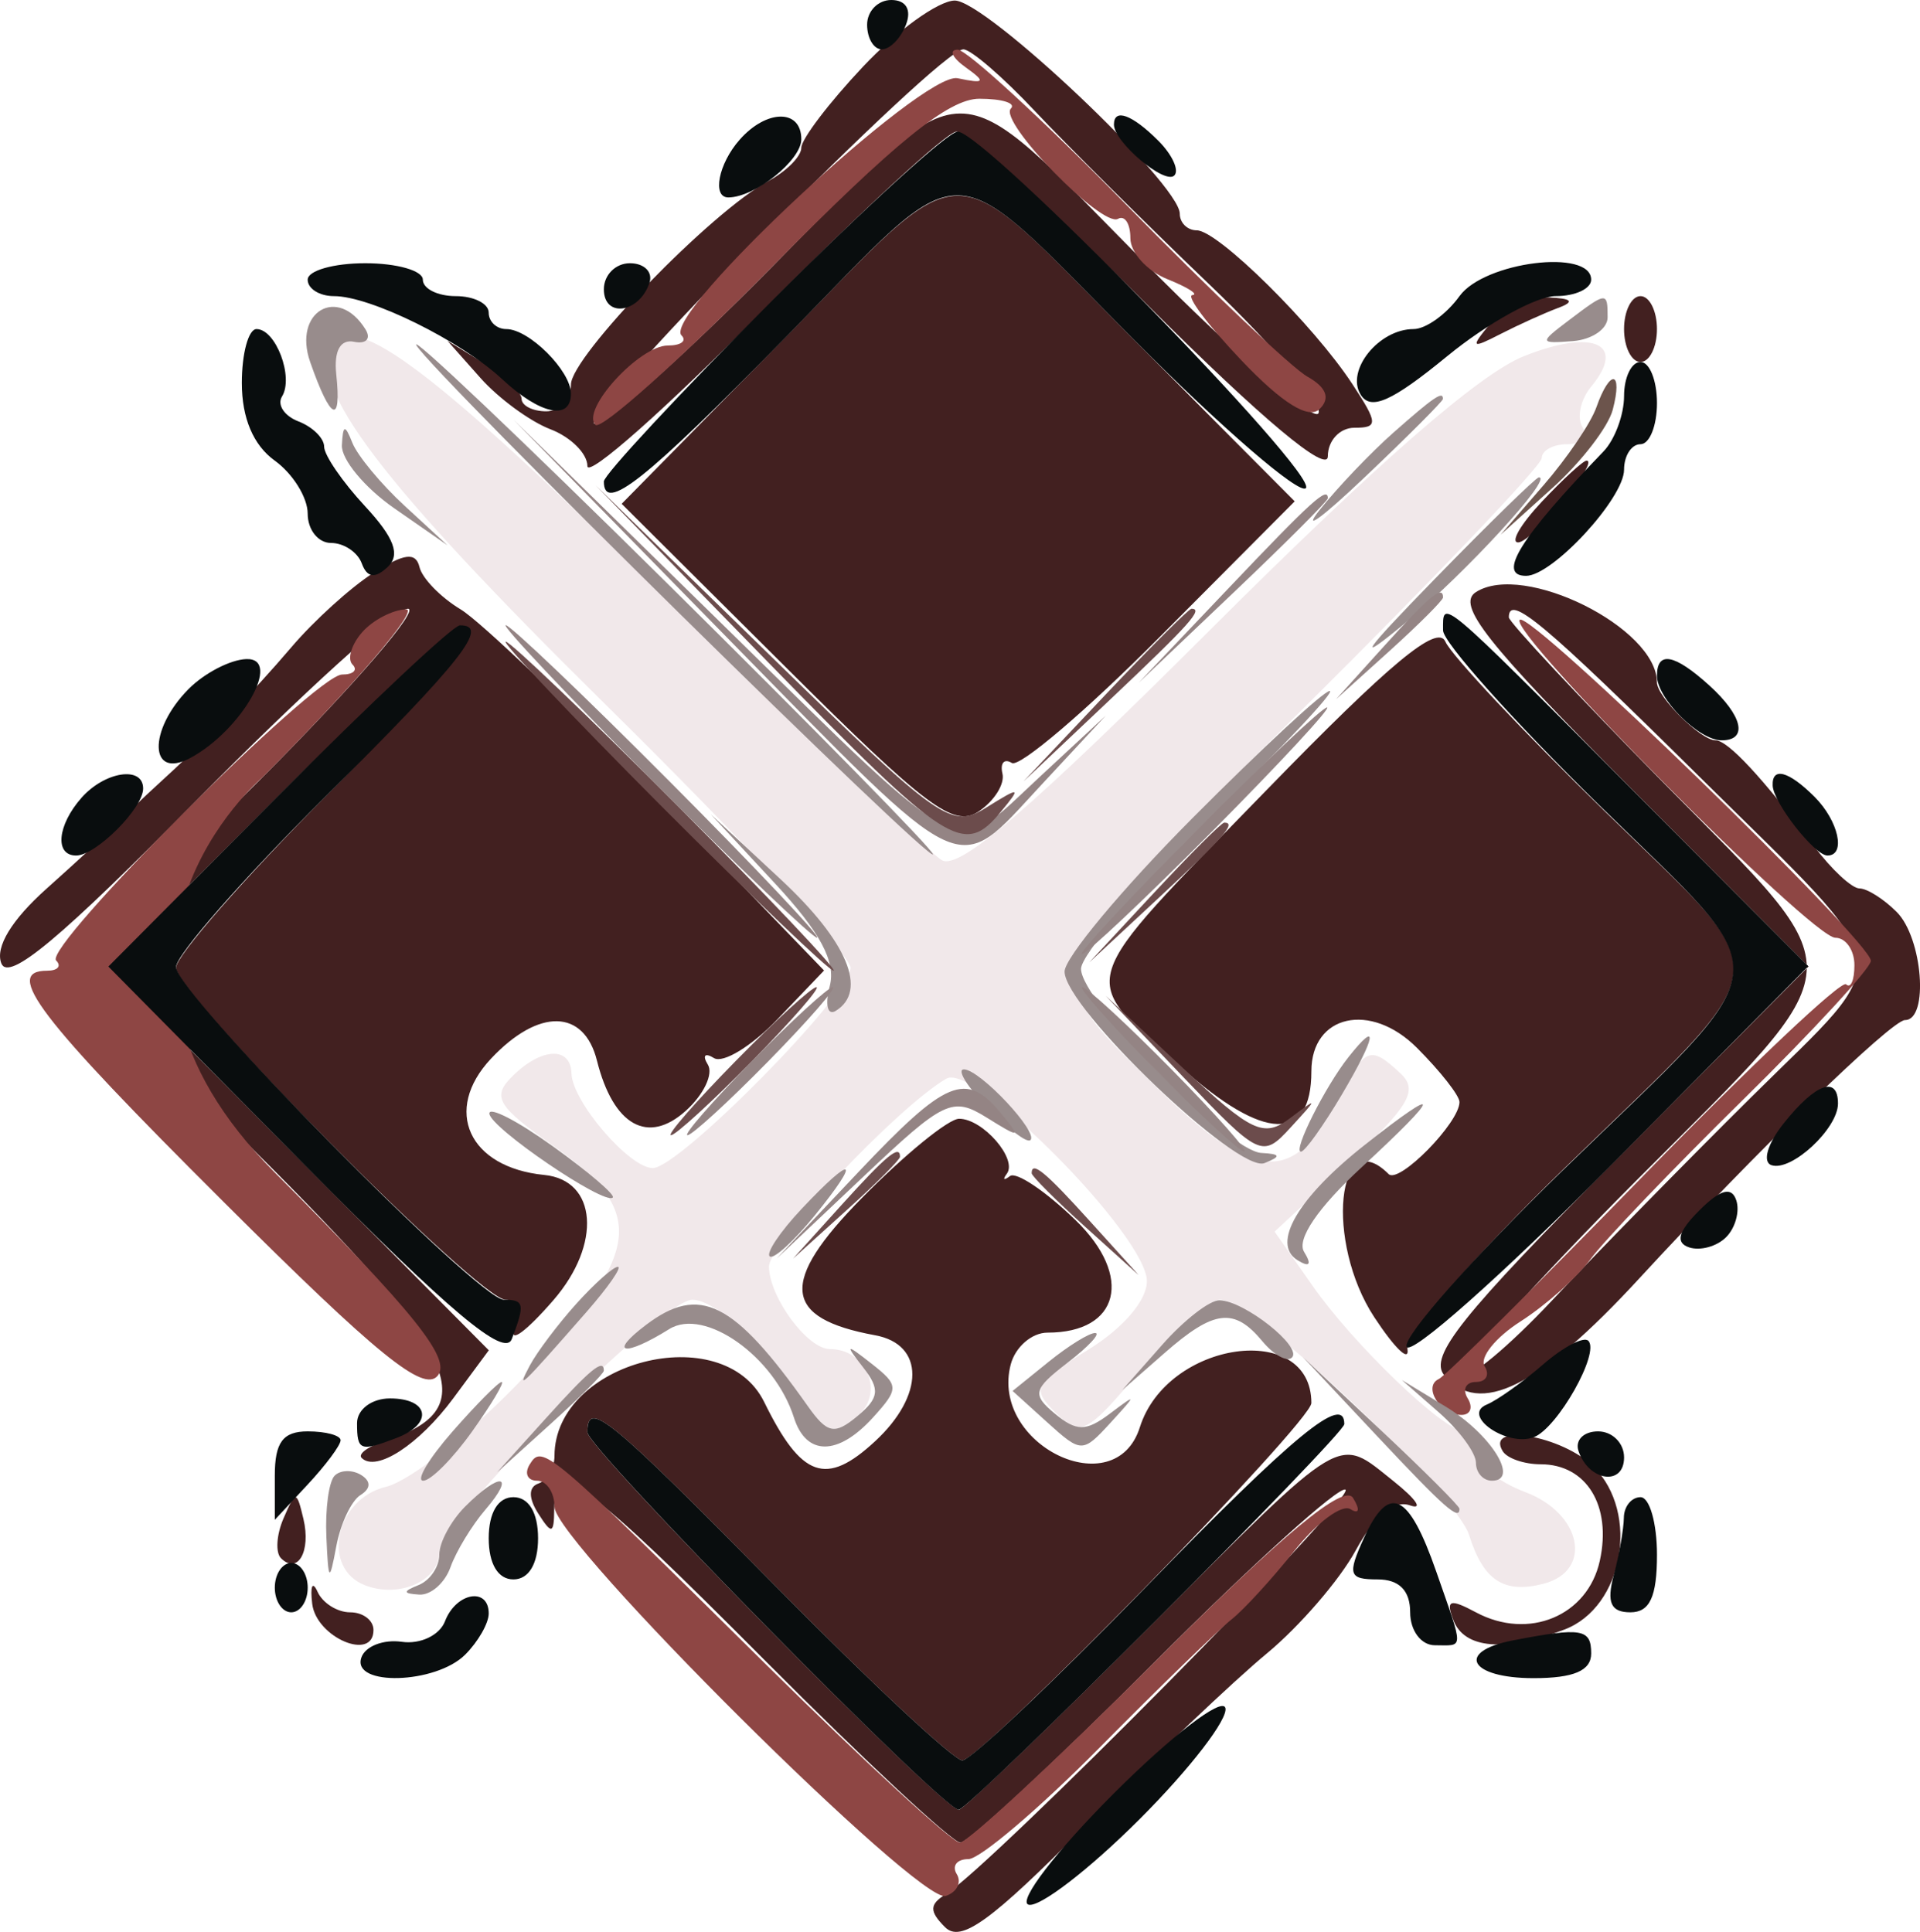 <?xml version="1.0" encoding="UTF-8" standalone="no"?>
<svg
   xmlns:dc="http://purl.org/dc/elements/1.1/"
   xmlns:cc="http://creativecommons.org/ns#"
   xmlns:rdf="http://www.w3.org/1999/02/22-rdf-syntax-ns#"
   xmlns:svg="http://www.w3.org/2000/svg"
   xmlns="http://www.w3.org/2000/svg"
   xmlns:sodipodi="http://sodipodi.sourceforge.net/DTD/sodipodi-0.dtd"
   xmlns:inkscape="http://www.inkscape.org/namespaces/inkscape"
   id="svg"
   version="1.1"
   width="35.014"
   height="35.236"
   viewBox="0 0 35.014 35.236"
   sodipodi:docname="Crucible.svg"
   inkscape:version="0.92.4 (5da689c313, 2019-01-14)">
  <defs
     id="defs76" />
  <sodipodi:namedview
     pagecolor="#ffffff"
     bordercolor="#666666"
     borderopacity="1"
     objecttolerance="10"
     gridtolerance="10"
     guidetolerance="10"
     inkscape:pageopacity="0"
     inkscape:pageshadow="2"
     inkscape:window-width="640"
     inkscape:window-height="480"
     id="namedview74"
     showgrid="false"
     inkscape:zoom="6.2933333"
     inkscape:cx="-2.0008031"
     inkscape:cy="22.632471"
     inkscape:window-x="0"
     inkscape:window-y="0"
     inkscape:window-maximized="0"
     inkscape:current-layer="svg" />
  <g
     id="svgg"
     transform="translate(-181.336,-132.333)">
    <path
       id="path0"
       d="m 187.401,138.628 c -0.462,0.747 0.882,2.515 4.984,6.561 2.453,2.419 4.461,4.576 4.462,4.793 0.003,0.485 -3.126,3.656 -3.606,3.656 -0.427,0 -1.469,-1.213 -1.483,-1.725 -0.013,-0.502 -0.553,-0.475 -1.083,0.055 -0.373,0.373 -0.272,0.541 0.765,1.275 1.698,1.201 1.609,1.918 -0.519,4.178 -0.948,1.008 -2.095,1.922 -2.549,2.031 -0.923,0.223 -1.187,1.485 -0.375,1.797 0.624,0.239 1.35,-0.086 1.35,-0.605 0,-0.558 4.055,-4.605 4.614,-4.605 0.423,0 1.315,0.821 2.106,1.939 0.356,0.503 0.488,0.53 0.903,0.185 0.504,-0.418 0.175,-1.224 -0.5,-1.224 -0.406,0 -1.1,-0.936 -1.111,-1.5 -0.009,-0.419 2.347,-2.918 3.237,-3.433 0.515,-0.298 3.655,2.877 3.655,3.695 0,0.352 -0.433,0.857 -1.075,1.253 -0.992,0.613 -1.037,0.702 -0.587,1.15 0.45,0.448 0.571,0.386 1.55,-0.79 0.584,-0.701 1.236,-1.275 1.449,-1.275 0.571,0 4.301,3.529 4.54,4.294 0.258,0.827 0.636,1.074 1.358,0.886 0.905,-0.237 0.697,-1.282 -0.334,-1.671 -0.495,-0.187 -0.9,-0.513 -0.9,-0.724 0,-0.211 -0.101,-0.387 -0.225,-0.389 -0.371,-0.008 -2.001,-1.575 -2.749,-2.642 l -0.698,-0.996 1.349,-1.256 c 1.106,-1.031 1.276,-1.323 0.948,-1.629 -0.562,-0.525 -0.652,-0.486 -1.165,0.505 -0.802,1.551 -1.527,1.483 -3.346,-0.313 -2.15,-2.123 -2.232,-1.916 2.735,-6.847 2.393,-2.375 4.351,-4.432 4.351,-4.57 0,-0.139 0.211,-0.252 0.468,-0.252 0.257,0 0.381,-0.141 0.274,-0.313 -0.106,-0.172 -0.035,-0.504 0.159,-0.737 0.652,-0.786 0.04,-1.062 -1.23,-0.554 -0.81,0.325 -2.666,1.943 -5.687,4.959 -3.279,3.274 -4.601,4.412 -4.92,4.234 -0.239,-0.134 -2.501,-2.279 -5.027,-4.768 -4.202,-4.141 -5.69,-5.272 -6.088,-4.628"
       inkscape:connector-curvature="0"
       style="fill:#f1e8ea;fill-rule:evenodd;stroke:none" />
    <path
       id="path1"
       d="m 197.074,133.549 c -0.619,0.657 -1.125,1.323 -1.125,1.479 0,0.157 -0.271,0.43 -0.603,0.608 -1.033,0.552 -3.598,3.199 -3.598,3.711 0,0.269 -0.203,0.488 -0.45,0.488 -0.248,0 -0.45,-0.103 -0.45,-0.228 0,-0.125 -0.304,-0.414 -0.675,-0.643 l -0.676,-0.414 0.601,0.677 c 0.33,0.372 0.904,0.793 1.275,0.935 0.371,0.142 0.675,0.444 0.675,0.671 0,0.227 1.444,-1.053 3.209,-2.843 1.764,-1.791 3.349,-3.256 3.521,-3.256 0.171,0 1.766,1.449 3.543,3.22 2.025,2.02 3.23,3.027 3.23,2.701 0,-0.286 0.218,-0.52 0.485,-0.52 0.436,0 0.432,-0.08 -0.039,-0.799 -0.705,-1.076 -2.452,-2.802 -2.836,-2.802 -0.171,0 -0.31,-0.137 -0.31,-0.304 0,-0.542 -3.544,-3.897 -4.106,-3.887 -0.3,0.006 -1.052,0.548 -1.671,1.206 m 3.135,0.81 c 0.581,0.618 2.02,2.049 3.199,3.179 1.179,1.129 2.066,2.18 1.971,2.334 -0.096,0.154 -1.513,-1.074 -3.149,-2.729 -3.62,-3.66 -3.143,-3.665 -6.817,0.059 -1.666,1.688 -3.125,2.973 -3.243,2.855 -0.223,-0.223 6.293,-6.824 6.734,-6.824 0.137,0 0.724,0.507 1.305,1.126 m -4.639,4.219 -2.897,2.944 2.991,2.979 c 2.565,2.556 3.065,2.931 3.513,2.636 0.288,-0.19 0.486,-0.502 0.44,-0.695 -0.045,-0.192 0.032,-0.279 0.172,-0.193 0.14,0.086 1.358,-0.952 2.706,-2.308 l 2.452,-2.464 -2.907,-2.922 c -3.522,-3.539 -2.963,-3.541 -6.47,0.023 m 12.944,-0.344 c -0.368,0.446 -0.348,0.466 0.188,0.19 0.33,-0.169 0.803,-0.383 1.05,-0.475 0.31,-0.115 0.251,-0.175 -0.188,-0.191 -0.351,-0.013 -0.824,0.201 -1.05,0.476 m 2.439,0.101 c 0,0.33 0.135,0.6 0.3,0.6 0.165,0 0.3,-0.27 0.3,-0.6 0,-0.33 -0.135,-0.601 -0.3,-0.601 -0.165,0 -0.3,0.271 -0.3,0.601 m -1.501,3.15 c -0.387,0.413 -0.58,0.746 -0.427,0.741 0.257,-0.009 1.493,-1.491 1.244,-1.491 -0.062,0 -0.429,0.338 -0.817,0.75 m -21.305,1.296 c -0.413,0.263 -1.088,0.875 -1.5,1.36 -0.713,0.837 -1.554,1.701 -2.447,2.512 -0.222,0.202 -0.539,0.506 -0.704,0.676 -0.165,0.171 -0.753,0.714 -1.307,1.209 -0.641,0.572 -0.943,1.069 -0.829,1.365 0.131,0.342 1.082,-0.453 3.59,-3.001 1.876,-1.906 3.597,-3.466 3.824,-3.466 0.227,0 -0.969,1.386 -2.658,3.081 -3.735,3.748 -3.751,3.17 0.2,7.144 3.446,3.466 3.82,4.379 2.033,4.956 -0.301,0.098 -0.489,0.236 -0.418,0.307 0.266,0.266 1.045,-0.241 1.672,-1.088 l 0.647,-0.875 -3.473,-3.499 -3.472,-3.498 3.165,-3.17 c 1.742,-1.743 3.263,-3.072 3.381,-2.954 0.119,0.118 -1.026,1.462 -2.545,2.987 -1.518,1.524 -2.76,2.945 -2.76,3.156 0,0.484 5.529,6.056 6.01,6.056 0.212,0 0.278,0.212 0.163,0.525 -0.106,0.289 0.213,0.056 0.71,-0.518 0.884,-1.021 0.798,-2.188 -0.168,-2.283 -1.377,-0.136 -1.854,-1.18 -0.97,-2.122 0.867,-0.922 1.694,-0.907 1.931,0.035 0.298,1.188 0.93,1.543 1.625,0.913 0.323,-0.292 0.502,-0.669 0.398,-0.838 -0.104,-0.168 -0.054,-0.222 0.111,-0.12 0.166,0.102 0.685,-0.215 1.155,-0.705 l 0.853,-0.892 -2.983,-3.094 c -1.641,-1.702 -3.281,-3.274 -3.645,-3.493 -0.364,-0.219 -0.701,-0.566 -0.75,-0.771 -0.066,-0.278 -0.279,-0.252 -0.839,0.105 m 20.105,0.351 c -0.362,0.231 0.187,0.927 2.807,3.558 l 3.258,3.271 -3.497,3.516 c -2.836,2.852 -3.43,3.596 -3.146,3.939 0.635,0.765 1.726,0.223 3.557,-1.766 2.111,-2.293 4.599,-4.712 4.846,-4.712 0.438,0 0.323,-1.498 -0.152,-1.972 -0.235,-0.236 -0.541,-0.429 -0.679,-0.429 -0.137,0 -0.51,-0.346 -0.827,-0.769 -0.942,-1.254 -1.572,-1.932 -1.797,-1.932 -0.269,0 -1.069,-0.792 -1.069,-1.058 0,-0.992 -2.428,-2.203 -3.301,-1.646 m -3.826,3.619 c -3.544,3.647 -3.451,3.345 -1.548,5.051 1.507,1.351 2.373,1.377 2.373,0.071 0,-1.034 1.079,-1.275 1.924,-0.43 0.427,0.427 0.777,0.873 0.777,0.99 0,0.377 -1.105,1.501 -1.292,1.314 -0.942,-0.943 -1.162,1.239 -0.262,2.61 0.373,0.568 0.645,0.83 0.605,0.582 -0.039,-0.247 1.25,-1.733 2.865,-3.301 4.01,-3.892 3.951,-3.371 0.747,-6.495 -1.5,-1.461 -2.813,-2.859 -2.92,-3.107 -0.142,-0.33 -1.012,0.393 -3.269,2.715 m 7.915,-0.239 c 3.696,3.658 3.618,3.168 0.934,5.83 -1.195,1.184 -2.825,2.849 -3.624,3.699 -0.798,0.85 -1.534,1.463 -1.635,1.362 -0.101,-0.101 1.328,-1.701 3.177,-3.554 4.049,-4.061 4.019,-3.647 0.51,-7.208 -1.568,-1.591 -2.851,-2.963 -2.851,-3.049 0,-0.435 0.637,0.098 3.489,2.92 m -15.287,7.671 c -1.514,1.537 -1.451,2.193 0.242,2.504 0.904,0.165 0.904,1.095 0,1.932 -0.895,0.83 -1.343,0.671 -2.024,-0.715 -0.754,-1.533 -3.824,-0.742 -3.824,0.986 0,0.22 -0.131,0.445 -0.291,0.5 -0.185,0.064 -0.186,0.263 -0.004,0.55 0.244,0.384 0.286,0.373 0.29,-0.075 0.009,-0.948 0.544,-0.564 3.866,2.776 1.806,1.815 3.4,3.3 3.542,3.3 0.143,0 1.733,-1.478 3.534,-3.285 1.801,-1.806 3.371,-3.225 3.488,-3.153 0.2,0.124 -6.467,6.871 -7.292,7.381 -0.297,0.183 -0.299,0.311 -0.01,0.599 0.289,0.289 0.835,-0.106 2.572,-1.862 1.214,-1.227 2.696,-2.635 3.295,-3.13 0.599,-0.496 1.329,-1.342 1.622,-1.881 0.347,-0.637 0.692,-0.924 0.988,-0.821 0.249,0.087 0.116,-0.11 -0.296,-0.439 -1.047,-0.833 -0.841,-0.957 -4.488,2.691 -1.816,1.815 -3.364,3.3 -3.441,3.3 -0.295,0 -6.775,-6.585 -6.775,-6.885 0,-0.603 0.367,-0.302 3.458,2.834 1.708,1.733 3.228,3.151 3.378,3.151 0.34,0 6.367,-6.17 6.367,-6.518 0,-1.509 -2.629,-1.138 -3.128,0.442 -0.451,1.428 -2.737,0.317 -2.355,-1.145 0.084,-0.32 0.385,-0.581 0.671,-0.581 1.314,0 1.57,-1.025 0.513,-2.05 -0.545,-0.529 -1.084,-0.891 -1.197,-0.806 -0.113,0.086 -0.139,0.067 -0.058,-0.042 0.201,-0.268 -0.437,-1.003 -0.87,-1.003 -0.193,0 -0.991,0.651 -1.773,1.445 m 11.687,4.619 c 0.081,0.131 0.392,0.238 0.692,0.238 0.835,0 1.299,0.756 1.078,1.76 -0.22,1.006 -1.298,1.455 -2.258,0.941 -0.478,-0.256 -0.555,-0.229 -0.412,0.143 0.201,0.523 0.936,0.585 2.026,0.17 1.073,-0.408 1.379,-2.12 0.531,-2.969 -0.569,-0.569 -1.983,-0.81 -1.657,-0.283 m -22.235,1.226 c -0.128,0.296 -0.149,0.622 -0.046,0.725 0.304,0.305 0.55,-0.123 0.41,-0.715 -0.125,-0.524 -0.141,-0.524 -0.364,-0.01 m 0.524,1.559 c 0.076,0.612 1.117,1.056 1.117,0.476 0,-0.178 -0.191,-0.323 -0.425,-0.323 -0.234,0 -0.502,-0.168 -0.595,-0.375 -0.093,-0.206 -0.137,-0.106 -0.097,0.222"
       inkscape:connector-curvature="0"
       style="fill:#422020;fill-rule:evenodd;stroke:none"
       sodipodi:nodetypes="cscssscccsscscsscsscccccccssccccccsccccccccccssscccsccccccccscccscccccccsscccccccccccsccccccccscscsscccsssccccccccccsccscccccsccccsccccccccccsscssccscccsccscccccccccccsscc" />
    <path
       id="path2"
       d="m 198.95,133.564 c 0.372,0.266 0.345,0.3 -0.15,0.196 -0.632,-0.133 -5.408,4.318 -5.035,4.691 0.101,0.101 -0.012,0.184 -0.25,0.184 -0.518,0 -1.591,1.176 -1.32,1.447 0.104,0.104 1.552,-1.192 3.218,-2.88 2.245,-2.275 3.223,-3.068 3.782,-3.068 0.415,0 0.674,0.08 0.576,0.179 -0.232,0.232 1.658,2.177 1.954,2.011 0.124,-0.069 0.225,0.09 0.225,0.352 0,0.263 0.304,0.6 0.676,0.749 0.371,0.149 0.576,0.28 0.455,0.29 -0.122,0.011 0.284,0.549 0.9,1.197 0.74,0.777 1.222,1.076 1.42,0.881 0.2,-0.196 0.125,-0.395 -0.223,-0.591 -0.287,-0.162 -1.773,-1.571 -3.3,-3.131 -1.528,-1.559 -2.913,-2.834 -3.078,-2.832 -0.165,0.002 -0.098,0.148 0.15,0.325 m -11.01,10.301 c -0.196,0.224 -0.275,0.489 -0.175,0.589 0.1,0.1 0.015,0.182 -0.19,0.182 -0.485,0 -5.458,4.973 -5.215,5.216 0.102,0.102 0.028,0.186 -0.164,0.186 -0.81,0 -0.161,0.85 3.222,4.221 2.804,2.795 3.643,3.476 3.9,3.166 0.254,-0.306 -0.418,-1.144 -2.972,-3.707 -3.988,-4.003 -0.23,-7.201 -0.23,-7.201 1.689,-1.695 2.87,-3.076 2.626,-3.07 -0.245,0.007 -0.606,0.195 -0.802,0.418 m 21.111,-0.227 c -0.215,0.215 5.327,5.799 5.755,5.799 0.191,0 0.348,0.225 0.348,0.5 0,0.276 -0.068,0.432 -0.152,0.349 -0.083,-0.083 -1.737,1.479 -3.676,3.471 -1.938,1.993 -3.626,3.67 -3.751,3.728 -0.298,0.139 0.027,0.655 0.412,0.655 0.165,0 0.217,-0.135 0.115,-0.301 -0.102,-0.165 -0.034,-0.3 0.15,-0.3 0.185,0 0.256,-0.129 0.158,-0.287 -0.097,-0.157 0.199,-0.526 0.658,-0.819 0.459,-0.294 1.034,-0.806 1.277,-1.139 0.243,-0.333 1.492,-1.638 2.776,-2.901 1.283,-1.263 2.333,-2.404 2.333,-2.535 0,-0.356 -6.223,-6.401 -6.403,-6.22 m -18.055,15.405 c -0.101,0.163 -0.041,0.297 0.134,0.297 0.175,0 0.318,0.215 0.318,0.477 0,0.634 6.657,7.256 7.134,7.097 0.204,-0.068 0.295,-0.247 0.202,-0.398 -0.093,-0.151 0.002,-0.274 0.211,-0.274 0.21,0 1.283,-0.912 2.386,-2.026 1.102,-1.114 2.188,-2.169 2.412,-2.345 0.224,-0.176 0.741,-0.74 1.148,-1.253 0.407,-0.513 0.867,-0.855 1.022,-0.759 0.16,0.099 0.18,0.01 0.047,-0.205 -0.163,-0.264 -1.253,0.637 -3.577,2.954 -1.838,1.834 -3.455,3.333 -3.592,3.333 -0.138,0 -1.718,-1.451 -3.512,-3.225 -4.029,-3.984 -4.103,-4.046 -4.333,-3.673"
       inkscape:connector-curvature="0"
       style="fill:#8e4644;fill-rule:evenodd;stroke:none"
       sodipodi:nodetypes="ccssscsccsccccccsccsssscccccccsscccscsccscsccssssscsscccscc" />
    <path
       id="path3"
       d="m 209.942,138.178 c -0.539,0.408 -0.536,0.423 0.075,0.377 0.35,-0.027 0.636,-0.222 0.636,-0.434 0,-0.472 -0.014,-0.471 -0.711,0.057 m -22.95,0.757 c 0.372,1.067 0.576,1.164 0.476,0.225 -0.045,-0.428 0.075,-0.645 0.326,-0.593 0.219,0.045 0.312,-0.056 0.208,-0.225 -0.502,-0.811 -1.33,-0.325 -1.01,0.593 m 1.94,-0.3 c 0.317,0.529 9.418,9.495 9.418,9.279 0,-0.082 -2.18,-2.304 -4.844,-4.939 -2.664,-2.635 -4.722,-4.588 -4.574,-4.34 m 17.818,1.586 c -0.414,0.365 -1.021,1.002 -1.349,1.414 -0.328,0.413 0.044,0.143 0.825,-0.6 0.782,-0.742 1.422,-1.384 1.424,-1.425 0.004,-0.153 -0.166,-0.037 -0.9,0.611 m -19.179,0.233 c -0.013,0.257 0.415,0.774 0.951,1.147 l 0.975,0.678 -0.783,-0.721 c -0.431,-0.397 -0.859,-0.914 -0.952,-1.148 -0.135,-0.342 -0.172,-0.333 -0.191,0.044 m 19.931,2.438 c -1.328,1.363 -1.47,1.574 -0.539,0.804 1.098,-0.909 2.713,-2.669 2.436,-2.656 -0.053,0.003 -0.907,0.836 -1.897,1.852 m -4.433,4.376 c -1.275,1.283 -2.319,2.537 -2.319,2.786 0,0.658 3.161,3.686 3.646,3.493 0.308,-0.122 0.294,-0.167 -0.056,-0.185 -0.611,-0.031 -3.29,-2.766 -3.29,-3.358 0,-0.254 1.065,-1.499 2.366,-2.765 1.302,-1.267 2.278,-2.303 2.169,-2.303 -0.109,0 -1.241,1.05 -2.516,2.332 m -7.605,1.173 c 0.831,0.894 1.119,1.433 1.004,1.876 -0.09,0.342 -0.041,0.546 0.109,0.453 0.59,-0.364 0.213,-1.266 -1.003,-2.397 l -1.275,-1.186 1.165,1.254 m 10.464,3.172 c -0.425,0.536 -1.022,1.725 -0.867,1.725 0.072,0 0.41,-0.472 0.751,-1.05 0.619,-1.05 0.676,-1.383 0.116,-0.675 m -6.592,0.915 c 0.365,0.38 0.719,0.651 0.787,0.602 0.175,-0.125 -0.916,-1.292 -1.209,-1.292 -0.134,0 0.056,0.311 0.422,0.69 m -9.076,0.116 c 0.014,0.258 2.103,1.68 2.251,1.531 0.048,-0.047 -0.442,-0.467 -1.088,-0.931 -0.647,-0.465 -1.17,-0.735 -1.163,-0.6 m 15.965,0.571 c -1.217,0.959 -1.711,1.804 -1.228,2.102 0.222,0.137 0.265,0.083 0.121,-0.151 -0.141,-0.228 0.254,-0.808 1.054,-1.547 1.462,-1.349 1.486,-1.534 0.053,-0.404 m -10.275,1.172 c -0.387,0.412 -0.647,0.8 -0.577,0.861 0.069,0.062 0.44,-0.276 0.824,-0.749 0.859,-1.059 0.708,-1.128 -0.247,-0.112 m -4.105,1.727 c -0.334,0.371 -0.715,0.878 -0.847,1.125 -0.253,0.478 -0.184,0.413 1.032,-0.975 0.397,-0.454 0.655,-0.825 0.573,-0.825 -0.083,0 -0.424,0.304 -0.758,0.675 m 1.271,0.385 c -0.703,0.531 -0.394,0.587 0.424,0.076 0.645,-0.403 1.921,0.501 2.274,1.612 0.224,0.707 0.804,0.705 1.446,-0.004 0.473,-0.523 0.471,-0.584 -0.028,-0.976 -0.475,-0.373 -0.492,-0.365 -0.154,0.068 0.311,0.398 0.292,0.557 -0.108,0.888 -0.415,0.345 -0.547,0.318 -0.903,-0.185 -1.352,-1.911 -1.971,-2.221 -2.951,-1.479 m 9.412,0.365 -0.728,0.825 0.77,-0.675 c 0.905,-0.794 1.272,-0.839 1.787,-0.218 0.209,0.252 0.452,0.386 0.54,0.297 0.194,-0.193 -0.864,-1.031 -1.319,-1.044 -0.177,-0.006 -0.65,0.361 -1.05,0.815 m -2.068,0.307 -0.658,0.532 0.634,0.574 c 0.619,0.56 0.644,0.56 1.149,0.009 0.488,-0.534 0.488,-0.543 -0.01,-0.168 -0.433,0.326 -0.608,0.326 -0.998,0.002 -0.425,-0.352 -0.401,-0.448 0.225,-0.93 0.384,-0.296 0.612,-0.54 0.507,-0.544 -0.106,-0.004 -0.488,0.233 -0.849,0.525 m -9.181,1.044 -0.881,0.975 0.975,-0.882 c 0.536,-0.484 0.975,-0.923 0.975,-0.975 0,-0.232 -0.248,-0.028 -1.069,0.882 m 15.16,0.3 c 1.244,1.325 1.513,1.563 1.513,1.337 0,-0.048 -0.641,-0.689 -1.425,-1.425 l -1.426,-1.338 1.338,1.426 m -16.848,-0.075 c -0.434,0.495 -0.676,0.9 -0.537,0.9 0.139,0 0.541,-0.405 0.893,-0.9 0.353,-0.496 0.595,-0.901 0.538,-0.901 -0.057,0 -0.459,0.405 -0.894,0.901 m 17.986,-0.345 c 0.371,0.325 0.675,0.738 0.675,0.918 0,0.18 0.131,0.327 0.291,0.327 0.513,0 -0.016,-0.849 -0.841,-1.35 l -0.8,-0.486 0.675,0.591 m -20.138,1.153 c -0.106,0.106 -0.174,0.608 -0.151,1.117 0.036,0.822 0.056,0.841 0.18,0.175 0.077,-0.412 0.275,-0.834 0.441,-0.938 0.192,-0.119 0.196,-0.252 0.012,-0.367 -0.16,-0.098 -0.377,-0.093 -0.482,0.013 m 2.38,0.563 c -0.259,0.26 -0.472,0.654 -0.472,0.876 0,0.222 -0.168,0.471 -0.375,0.555 -0.294,0.118 -0.292,0.156 0.01,0.175 0.211,0.013 0.468,-0.213 0.57,-0.502 0.103,-0.289 0.39,-0.761 0.638,-1.05 0.56,-0.653 0.27,-0.695 -0.371,-0.054"
       inkscape:connector-curvature="0"
       style="fill:#988c8c;fill-rule:evenodd;stroke:none" />
    <path
       id="path4"
       d=""
       inkscape:connector-curvature="0"
       style="fill:#a43c3c;fill-rule:evenodd;stroke:none" />
    <path
       id="path5"
       d="m 194.594,143.961 c 4.437,4.527 4.148,4.391 5.72,2.701 l 1.186,-1.276 -1.213,1.126 c -1.599,1.483 -1.238,1.655 -5.684,-2.701 l -3.905,-3.826 3.896,3.976 m 9.147,-0.9 -1.64,1.725 1.725,-1.64 c 0.949,-0.902 1.725,-1.678 1.725,-1.725 0,-0.223 -0.287,0.037 -1.81,1.64 m 2.842,1.05 -0.882,0.975 0.976,-0.881 c 0.536,-0.485 0.975,-0.924 0.975,-0.975 0,-0.232 -0.248,-0.028 -1.069,0.881 m -13.335,2.476 c 1.562,1.568 2.907,2.85 2.989,2.85 0.083,0 -1.127,-1.282 -2.689,-2.85 -1.561,-1.568 -2.906,-2.851 -2.989,-2.851 -0.082,0 1.128,1.283 2.689,2.851 m 9.903,0.9 c -1.23,1.238 -2.168,2.25 -2.086,2.25 0.083,0 1.156,-1.012 2.386,-2.25 1.229,-1.238 2.168,-2.251 2.085,-2.251 -0.082,0 -1.156,1.013 -2.385,2.251 m -8.102,4.201 c -0.729,0.743 -1.258,1.35 -1.175,1.35 0.082,0 0.746,-0.607 1.475,-1.35 0.729,-0.743 1.258,-1.35 1.175,-1.35 -0.082,0 -0.746,0.607 -1.475,1.35 m 7.352,0.15 c 0.812,0.825 1.545,1.5 1.627,1.5 0.083,0 -0.515,-0.675 -1.327,-1.5 -0.813,-0.825 -1.546,-1.5 -1.628,-1.5 -0.083,0 0.515,0.675 1.328,1.5 m -5.413,1.875 -1.489,1.576 1.581,-1.494 c 1.473,-1.394 1.625,-1.467 2.25,-1.078 0.613,0.382 0.635,0.375 0.258,-0.081 -0.636,-0.769 -0.995,-0.62 -2.6,1.077"
       inkscape:connector-curvature="0"
       style="fill:#948484;fill-rule:evenodd;stroke:none" />
    <path
       id="path6"
       d="m 197.149,132.783 c 0,0.248 0.121,0.45 0.268,0.45 0.148,0 0.346,-0.202 0.441,-0.45 0.105,-0.274 0,-0.45 -0.268,-0.45 -0.242,0 -0.441,0.203 -0.441,0.45 m -2.325,2.099 c -0.387,0.439 -0.506,1.052 -0.206,1.052 0.482,0 1.331,-0.677 1.331,-1.061 0,-0.555 -0.633,-0.55 -1.125,0.009 m 6.826,-0.277 c 0,0.319 0.928,1.102 1.101,0.929 0.094,-0.094 -0.038,-0.381 -0.293,-0.636 -0.477,-0.476 -0.808,-0.597 -0.808,-0.293 m -6.232,3.21 c -1.688,1.694 -3.07,3.179 -3.07,3.3 0,0.583 0.743,-0.006 3.317,-2.63 3.391,-3.459 2.858,-3.464 6.366,0.061 1.594,1.601 2.997,2.812 3.119,2.691 0.247,-0.248 -5.862,-6.503 -6.35,-6.503 -0.171,0 -1.693,1.386 -3.382,3.081 m -8.471,-0.381 c 0,0.165 0.216,0.3 0.48,0.3 0.666,0 2.315,0.815 3.068,1.516 0.691,0.644 1.253,0.762 1.253,0.263 0,-0.415 -0.763,-1.178 -1.179,-1.178 -0.177,0 -0.321,-0.135 -0.321,-0.3 0,-0.166 -0.271,-0.301 -0.601,-0.301 -0.33,0 -0.6,-0.135 -0.6,-0.3 0,-0.165 -0.472,-0.3 -1.05,-0.3 -0.578,0 -1.05,0.135 -1.05,0.3 m 5.401,0.175 c 0,0.53 0.646,0.438 0.832,-0.118 0.065,-0.196 -0.095,-0.357 -0.357,-0.357 -0.261,0 -0.475,0.214 -0.475,0.475 m 15.604,0.125 c -0.238,0.331 -0.615,0.601 -0.838,0.601 -0.632,0 -1.239,0.752 -0.965,1.196 0.184,0.297 0.568,0.127 1.579,-0.702 0.735,-0.602 1.626,-1.095 1.98,-1.095 0.355,0 0.645,-0.135 0.645,-0.3 0,-0.571 -1.948,-0.328 -2.401,0.3 m -22.206,1.585 c 0,0.639 0.21,1.135 0.601,1.416 0.33,0.238 0.6,0.673 0.6,0.967 0,0.293 0.191,0.534 0.425,0.534 0.234,0 0.487,0.168 0.562,0.375 0.096,0.259 0.24,0.28 0.47,0.065 0.239,-0.222 0.123,-0.534 -0.413,-1.112 -0.409,-0.441 -0.744,-0.929 -0.744,-1.084 0,-0.154 -0.211,-0.362 -0.469,-0.461 -0.258,-0.099 -0.393,-0.304 -0.299,-0.455 0.217,-0.353 -0.114,-1.229 -0.465,-1.229 -0.147,0 -0.268,0.442 -0.268,0.984 m 25.207,0.237 c 0,0.342 -0.169,0.797 -0.375,1.011 -1.518,1.573 -1.951,2.269 -1.412,2.269 0.482,0 1.787,-1.415 1.787,-1.937 0,-0.255 0.135,-0.464 0.3,-0.464 0.165,0 0.3,-0.337 0.3,-0.75 0,-0.413 -0.135,-0.75 -0.3,-0.75 -0.165,0 -0.3,0.279 -0.3,0.621 m -3.301,4.275 c 0,0.217 1.28,1.649 2.844,3.183 3.34,3.276 3.394,2.73 -0.654,6.658 -1.633,1.585 -2.918,3.035 -2.855,3.223 0.063,0.187 1.736,-1.297 3.72,-3.299 l 3.605,-3.64 -3.25,-3.26 c -3.525,-3.536 -3.41,-3.44 -3.41,-2.865 m -21.247,3.021 -3.093,3.11 3.589,3.63 c 2.642,2.673 3.636,3.507 3.768,3.164 0.244,-0.637 0.228,-0.717 -0.145,-0.717 -0.466,0 -5.978,-5.595 -5.978,-6.068 0,-0.218 1.215,-1.606 2.701,-3.084 2.525,-2.513 3.029,-3.155 2.475,-3.148 -0.123,0.001 -1.616,1.402 -3.317,3.113 m -1.634,-1.948 c -0.739,0.749 -0.715,1.656 0.033,1.255 0.938,-0.502 1.69,-1.827 1.024,-1.805 -0.292,0.01 -0.768,0.257 -1.057,0.55 m 26.782,-0.246 c 0,0.415 0.763,1.178 1.179,1.178 0.487,0 0.385,-0.449 -0.227,-1.003 -0.634,-0.574 -0.952,-0.633 -0.952,-0.175 m -28.732,2.227 c -0.442,0.502 -0.492,1.052 -0.097,1.052 0.361,0 1.222,-0.861 1.222,-1.222 0,-0.419 -0.699,-0.313 -1.125,0.17 m 30.842,-0.223 c 0.013,0.314 0.766,1.275 0.999,1.275 0.342,0 0.203,-0.632 -0.237,-1.072 -0.471,-0.47 -0.777,-0.552 -0.762,-0.203 m 0.207,6.152 c -0.301,0.376 -0.401,0.713 -0.228,0.771 0.363,0.121 1.212,-0.667 1.212,-1.125 0,-0.514 -0.408,-0.367 -0.984,0.354 m -1.545,1.596 c -0.385,0.384 -0.441,0.589 -0.186,0.674 0.202,0.067 0.505,-0.016 0.674,-0.185 0.169,-0.169 0.253,-0.473 0.186,-0.674 -0.085,-0.255 -0.29,-0.199 -0.674,0.185 m -2.852,2.812 c -0.372,0.322 -0.833,0.65 -1.024,0.729 -0.474,0.195 0.372,0.782 0.859,0.595 0.432,-0.166 1.209,-1.542 0.993,-1.758 -0.084,-0.084 -0.456,0.111 -0.828,0.434 m -21.626,1.068 c 0,0.505 0.055,0.525 0.726,0.268 0.67,-0.258 0.59,-0.719 -0.126,-0.719 -0.333,0 -0.6,0.201 -0.6,0.451 m 4.201,0.166 c 0,0.297 6.478,6.885 6.77,6.885 0.198,0 7.033,-6.836 7.033,-7.034 0,-0.56 -0.908,0.187 -3.629,2.983 -1.686,1.733 -3.188,3.151 -3.338,3.151 -0.15,0 -1.67,-1.418 -3.378,-3.151 -3.091,-3.136 -3.458,-3.437 -3.458,-2.834 m -5.701,0.79 v 0.807 l 0.6,-0.644 c 0.33,-0.354 0.6,-0.717 0.6,-0.807 0,-0.089 -0.27,-0.162 -0.6,-0.162 -0.452,0 -0.6,0.2 -0.6,0.806 m 23.774,-0.45 c 0.186,0.556 0.832,0.649 0.832,0.119 0,-0.262 -0.214,-0.475 -0.475,-0.475 -0.262,0 -0.422,0.16 -0.357,0.356 m -19.873,1.594 c 0,0.467 0.17,0.75 0.45,0.75 0.28,0 0.45,-0.283 0.45,-0.75 0,-0.467 -0.17,-0.75 -0.45,-0.75 -0.28,0 -0.45,0.283 -0.45,0.75 m 15.962,-0.008 c -0.306,0.672 -0.278,0.758 0.248,0.758 0.394,0 0.594,0.203 0.594,0.6 0,0.334 0.2,0.601 0.45,0.601 0.537,0 0.535,0.12 0.027,-1.34 -0.504,-1.449 -0.864,-1.618 -1.319,-0.619 m 4.739,-0.367 c -0.003,0.206 -0.086,0.679 -0.185,1.05 -0.133,0.497 -0.053,0.675 0.304,0.675 0.354,0 0.485,-0.283 0.485,-1.05 0,-0.577 -0.135,-1.05 -0.3,-1.05 -0.165,0 -0.302,0.169 -0.304,0.375 m -24.602,1.275 c 0,0.248 0.135,0.45 0.3,0.45 0.165,0 0.3,-0.202 0.3,-0.45 0,-0.247 -0.135,-0.45 -0.3,-0.45 -0.165,0 -0.3,0.203 -0.3,0.45 m 3.104,0.613 c -0.098,0.256 -0.451,0.424 -0.788,0.375 -0.336,-0.048 -0.668,0.081 -0.738,0.288 -0.18,0.528 1.356,0.484 1.894,-0.054 0.236,-0.236 0.429,-0.573 0.429,-0.75 0,-0.489 -0.596,-0.384 -0.797,0.141 m 19.476,0.349 c -1.056,0.204 -0.791,0.689 0.375,0.689 0.734,0 1.051,-0.136 1.051,-0.45 0,-0.452 -0.172,-0.48 -1.426,-0.239 m -7.277,2.789 c -1.052,1.052 -1.754,1.966 -1.56,2.031 0.193,0.064 1.107,-0.638 2.03,-1.561 0.923,-0.923 1.625,-1.837 1.561,-2.03 -0.065,-0.194 -0.978,0.508 -2.031,1.56"
       inkscape:connector-curvature="0"
       style="fill:#090d0e;fill-rule:evenodd;stroke:none" />
    <path
       id="path7"
       d="m 210.449,139.76 c -0.101,0.289 -0.536,0.93 -0.966,1.425 l -0.781,0.901 0.948,-0.856 c 0.522,-0.47 1.016,-1.112 1.097,-1.425 0.188,-0.716 -0.049,-0.752 -0.298,-0.045"
       inkscape:connector-curvature="0"
       style="fill:#6c544c;fill-rule:evenodd;stroke:none" />
    <path
       id="path8"
       d="m 195.343,144.411 c 3.278,3.362 3.568,3.548 4.245,2.728 0.377,-0.456 0.355,-0.463 -0.262,-0.079 -0.641,0.399 -0.829,0.267 -3.901,-2.728 l -3.227,-3.147 3.145,3.226 m 6.146,0.6 -1.489,1.576 1.575,-1.489 c 1.464,-1.384 1.713,-1.662 1.489,-1.662 -0.047,0 -0.756,0.709 -1.575,1.575 m -8.091,2.026 c 1.645,1.65 3.057,3.001 3.14,3.001 0.082,0 -1.195,-1.351 -2.84,-3.001 -1.644,-1.651 -3.057,-3.001 -3.139,-3.001 -0.083,0 1.195,1.35 2.839,3.001 m 8.988,1.575 -1.186,1.275 1.276,-1.186 c 1.186,-1.103 1.413,-1.364 1.186,-1.364 -0.049,0 -0.623,0.574 -1.276,1.275 m -7.637,3.076 c -0.729,0.743 -1.258,1.35 -1.176,1.35 0.083,0 0.747,-0.607 1.476,-1.35 0.729,-0.743 1.258,-1.35 1.175,-1.35 -0.083,0 -0.746,0.607 -1.475,1.35 m 8.173,0.297 c 1.389,1.454 1.435,1.475 1.951,0.912 0.506,-0.551 0.505,-0.558 -0.011,-0.169 -0.479,0.362 -0.697,0.26 -1.95,-0.912 l -1.412,-1.32 1.422,1.489 m -6.242,2.329 -0.881,0.975 0.975,-0.882 c 0.537,-0.484 0.975,-0.923 0.975,-0.975 0,-0.232 -0.247,-0.027 -1.069,0.882 m 3.47,-0.582 c 0,0.052 0.439,0.491 0.975,0.976 l 0.976,0.881 -0.882,-0.975 c -0.821,-0.909 -1.069,-1.114 -1.069,-0.882"
       inkscape:connector-curvature="0"
       style="fill:#6c4c4c;fill-rule:evenodd;stroke:none" />
  </g>
</svg>

